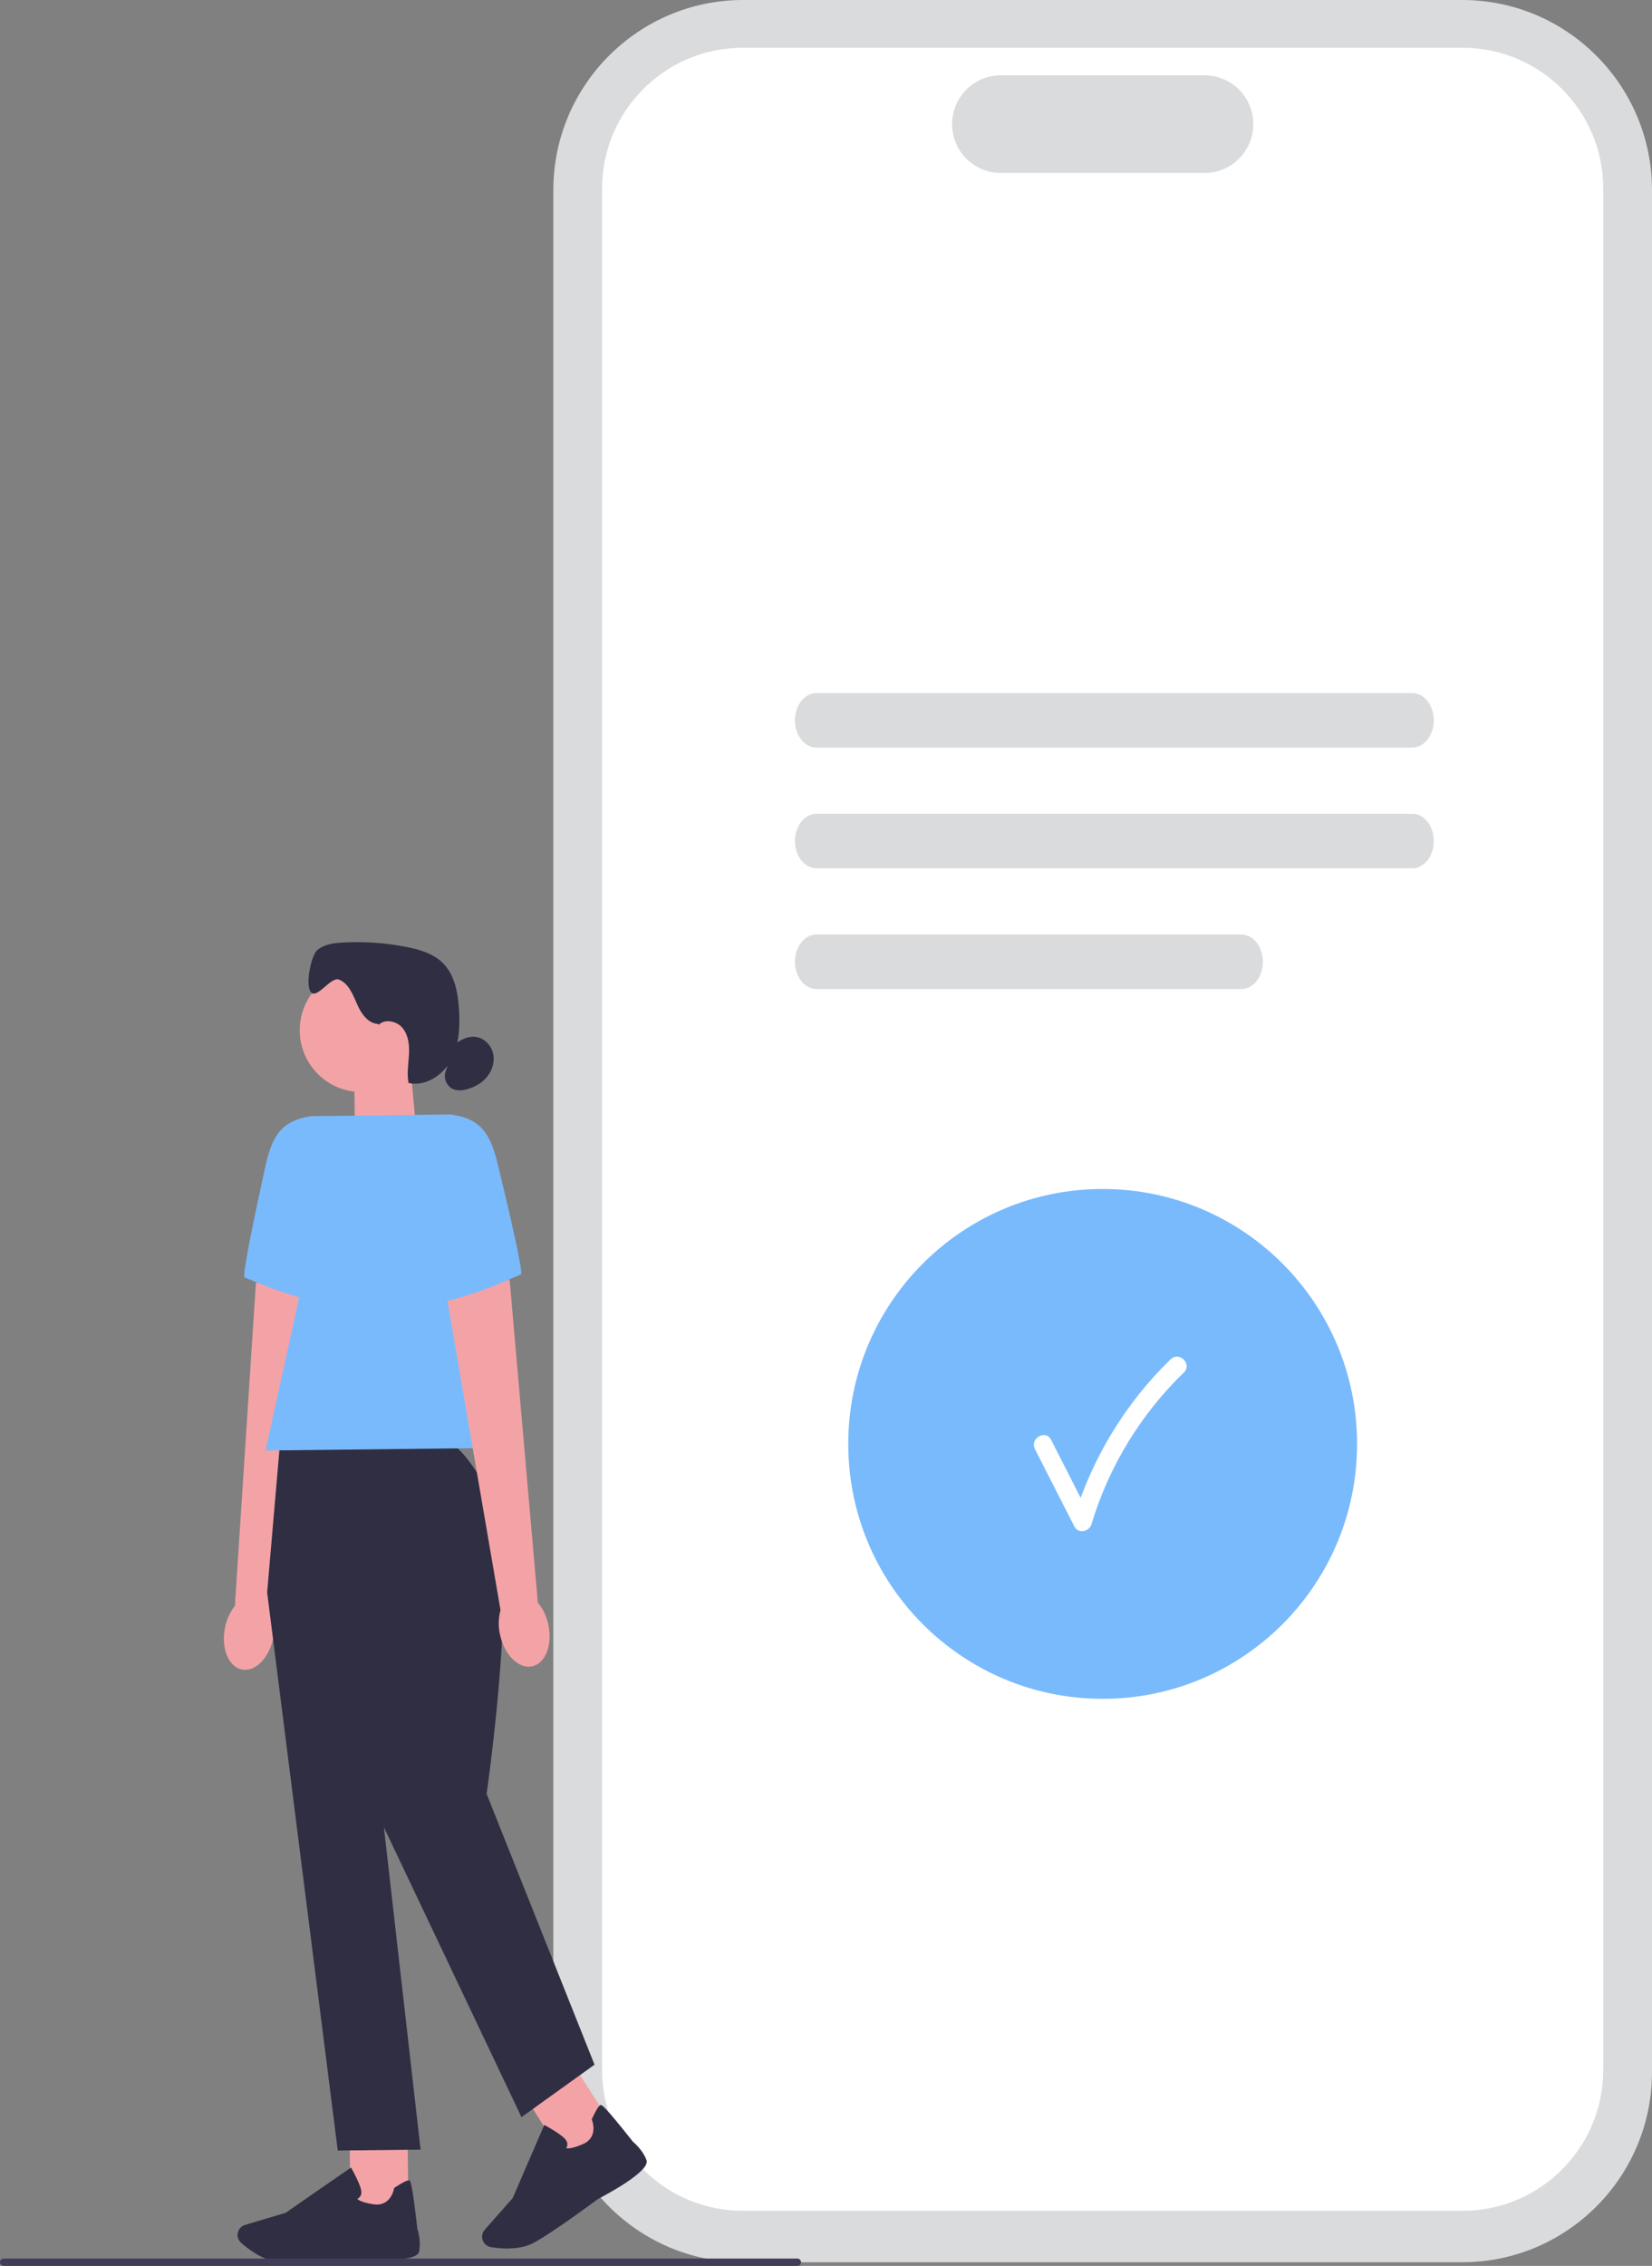 <svg width="194" height="266" viewBox="0 0 194 266" fill="none" xmlns="http://www.w3.org/2000/svg">
<rect x="0" y="0" width="194" height="266" fill="#808080" stroke="none"/>
<g clip-path="url(#clip0_140_98)">
<path d="M171.721 265.571H87.258C74.972 265.571 64.979 255.56 64.979 243.254V22.317C64.979 10.011 74.972 0 87.258 0H171.721C184.006 0 194 10.011 194 22.317V243.254C194 255.56 184.006 265.571 171.721 265.571Z" fill="#DADBDC"/>
<path d="M171.782 259.529H87.197C78.104 259.529 70.704 252.117 70.704 243.009V22.128C70.704 13.02 78.104 5.608 87.197 5.608H171.782C180.875 5.608 188.275 13.02 188.275 22.128V243.009C188.275 252.117 180.875 259.529 171.782 259.529Z" fill="white"/>
<path d="M141.451 20.31H117.532C114.374 20.31 111.807 17.739 111.807 14.575C111.807 11.412 114.374 8.841 117.532 8.841H141.451C144.609 8.841 147.176 11.412 147.176 14.575C147.176 17.739 144.609 20.31 141.451 20.31Z" fill="#DADBDC"/>
<path d="M165.86 87.76H95.869C94.483 87.76 93.355 86.323 93.355 84.562C93.355 82.8 94.483 81.364 95.869 81.364H165.86C167.247 81.364 168.375 82.8 168.375 84.562C168.375 86.323 167.247 87.76 165.86 87.76Z" fill="#DADBDC"/>
<path d="M165.86 101.932H95.869C94.483 101.932 93.355 100.495 93.355 98.734C93.355 96.973 94.483 95.536 95.869 95.536H165.86C167.247 95.536 168.375 96.973 168.375 98.734C168.375 100.495 167.247 101.932 165.86 101.932Z" fill="#DADBDC"/>
<path d="M145.79 116.105H95.869C94.483 116.105 93.355 114.668 93.355 112.907C93.355 111.145 94.483 109.708 95.869 109.708H145.79C147.176 109.708 148.305 111.145 148.305 112.907C148.305 114.668 147.176 116.105 145.79 116.105Z" fill="#DADBDC"/>
<path d="M129.489 199.431C145.989 199.431 159.365 186.032 159.365 169.505C159.365 152.977 145.989 139.578 129.489 139.578C112.989 139.578 99.613 152.977 99.613 169.505C99.613 186.032 112.989 199.431 129.489 199.431Z" fill="#79BAFC"/>
<path d="M121.542 170.127C123.086 173.154 124.63 176.186 126.174 179.213C126.616 180.085 127.915 179.809 128.173 178.95C130.198 172.186 133.959 166.022 139.028 161.119C140.043 160.138 138.495 158.592 137.48 159.568C132.144 164.729 128.195 171.253 126.06 178.367L128.059 178.104C126.515 175.077 124.971 172.045 123.428 169.018C122.789 167.761 120.9 168.869 121.538 170.122H121.542V170.127Z" fill="white"/>
<path d="M48.949 133.304L41.707 135.78L41.593 125.305L48.184 125.23L48.949 133.304Z" fill="#F3A3A6"/>
<path d="M42.441 128.196C46.441 128.196 49.684 124.948 49.684 120.941C49.684 116.935 46.441 113.686 42.441 113.686C38.441 113.686 35.199 116.935 35.199 120.941C35.199 124.948 38.441 128.196 42.441 128.196Z" fill="#F3A3A6"/>
<path d="M44.423 120.201C43.211 120.179 42.402 118.961 41.917 117.844C41.431 116.731 40.932 115.448 39.809 114.996C38.886 114.628 37.294 117.2 36.559 116.53C35.794 115.829 36.493 112.175 37.289 111.513C38.085 110.852 39.183 110.712 40.215 110.65C42.739 110.506 45.276 110.681 47.755 111.172C49.286 111.474 50.869 111.938 51.985 113.034C53.397 114.422 53.778 116.538 53.9 118.519C54.027 120.543 53.931 122.667 52.969 124.455C52.002 126.238 49.96 127.57 47.978 127.14C47.769 126.067 47.956 124.963 48.022 123.868C48.088 122.777 47.992 121.599 47.318 120.735C46.644 119.872 45.219 119.544 44.453 120.324" fill="#2F2E43"/>
<path d="M53.358 122.615C54.075 122.076 54.937 121.62 55.829 121.721C56.796 121.826 57.618 122.615 57.876 123.552C58.134 124.49 57.867 125.528 57.281 126.304C56.695 127.079 55.816 127.596 54.88 127.859C54.338 128.012 53.747 128.078 53.227 127.859C52.461 127.539 52.041 126.571 52.33 125.791" fill="#2F2E43"/>
<path d="M26.408 191.155C25.953 193.543 26.858 195.712 28.437 195.996C30.012 196.281 31.66 194.573 32.115 192.185C32.312 191.234 32.268 190.248 31.988 189.315L37.56 151.897L30.055 150.57L27.584 188.522C26.981 189.298 26.574 190.2 26.408 191.16V191.155Z" fill="#F3A3A6"/>
<path d="M41.575 130.974L36.463 131.031C32.854 131.618 31.892 133.563 31.114 137.138C29.92 142.592 28.398 149.86 28.717 149.961C29.229 150.127 37.976 154.132 42.402 153.142L41.575 130.974Z" fill="#79BAFC"/>
<path d="M47.854 249.896L41.049 249.972L41.157 259.64L47.962 259.564L47.854 249.896Z" fill="#F3A3A6"/>
<path d="M34.578 265.571C33.86 265.579 33.226 265.571 32.745 265.531C30.934 265.387 29.198 264.068 28.319 263.297C27.925 262.951 27.794 262.39 27.991 261.908C28.131 261.562 28.42 261.299 28.778 261.19L33.541 259.77L41.217 254.456L41.304 254.61C41.339 254.666 42.113 256.029 42.376 256.953C42.476 257.304 42.455 257.597 42.31 257.825C42.21 257.983 42.07 258.075 41.956 258.132C42.096 258.276 42.538 258.57 43.894 258.771C45.866 259.065 46.264 257.01 46.277 256.923L46.29 256.853L46.347 256.813C47.279 256.195 47.852 255.915 48.053 255.972C48.18 256.007 48.385 256.068 49.006 261.641C49.063 261.816 49.47 263.095 49.216 264.327C48.941 265.667 43.111 265.268 41.947 265.176C41.912 265.181 37.556 265.54 34.569 265.571H34.578Z" fill="#2F2E43"/>
<path d="M67.142 242.07L61.408 245.742L66.607 253.888L72.341 250.216L67.142 242.07Z" fill="#F3A3A6"/>
<path d="M59.704 263.963C58.904 263.972 58.169 263.884 57.644 263.796C57.128 263.709 56.721 263.306 56.634 262.789C56.568 262.416 56.678 262.044 56.922 261.764L60.211 258.035L63.916 249.457L64.073 249.541C64.13 249.571 65.508 250.316 66.221 250.96C66.492 251.205 66.627 251.464 66.627 251.736C66.627 251.924 66.558 252.077 66.488 252.182C66.684 252.231 67.214 252.244 68.469 251.696C70.297 250.899 69.549 248.945 69.514 248.866L69.488 248.8L69.519 248.739C69.982 247.723 70.323 247.179 70.52 247.118C70.647 247.083 70.852 247.022 74.325 251.42C74.465 251.538 75.488 252.406 75.921 253.584C76.394 254.868 71.242 257.619 70.201 258.158C70.17 258.184 64.786 262.193 62.573 263.341C61.694 263.796 60.649 263.945 59.695 263.954L59.704 263.963Z" fill="#2F2E43"/>
<path d="M51.954 168.966L32.903 169.176L31.372 186.945L39.664 252.458L49.391 252.349L45.083 214.506L61.239 248.537L69.816 242.378L57.141 210.581C57.141 210.581 61.235 182.713 57.701 175.822C54.167 168.931 51.958 168.957 51.958 168.957V168.966H51.954Z" fill="#2F2E43"/>
<path d="M61.44 169.943L31.184 170.28L39.826 130.996L53.012 130.847L61.44 169.943Z" fill="#79BAFC"/>
<path d="M64.397 190.735C64.904 193.114 64.047 195.3 62.477 195.62C60.907 195.939 59.223 194.27 58.716 191.891C58.497 190.945 58.519 189.959 58.777 189.017L52.374 151.731L59.848 150.237L63.159 188.128C63.78 188.89 64.204 189.784 64.397 190.739V190.735Z" fill="#F3A3A6"/>
<path d="M47.9 130.904L53.012 130.847C56.634 131.355 57.635 133.278 58.497 136.836C59.809 142.264 61.493 149.492 61.178 149.602C60.666 149.777 52.015 153.974 47.567 153.085L47.904 130.904H47.9Z" fill="#79BAFC"/>
<path d="M94.067 265.571C94.067 265.807 93.875 266 93.639 266H0.429C0.192 266 0 265.807 0 265.571C0 265.334 0.192 265.141 0.429 265.141H93.639C93.875 265.141 94.067 265.334 94.067 265.571Z" fill="#3F3D58"/>
</g>
<defs>
<clipPath id="clip0_140_98">
<rect width="194" height="266" fill="white"/>
</clipPath>
</defs>
</svg>

